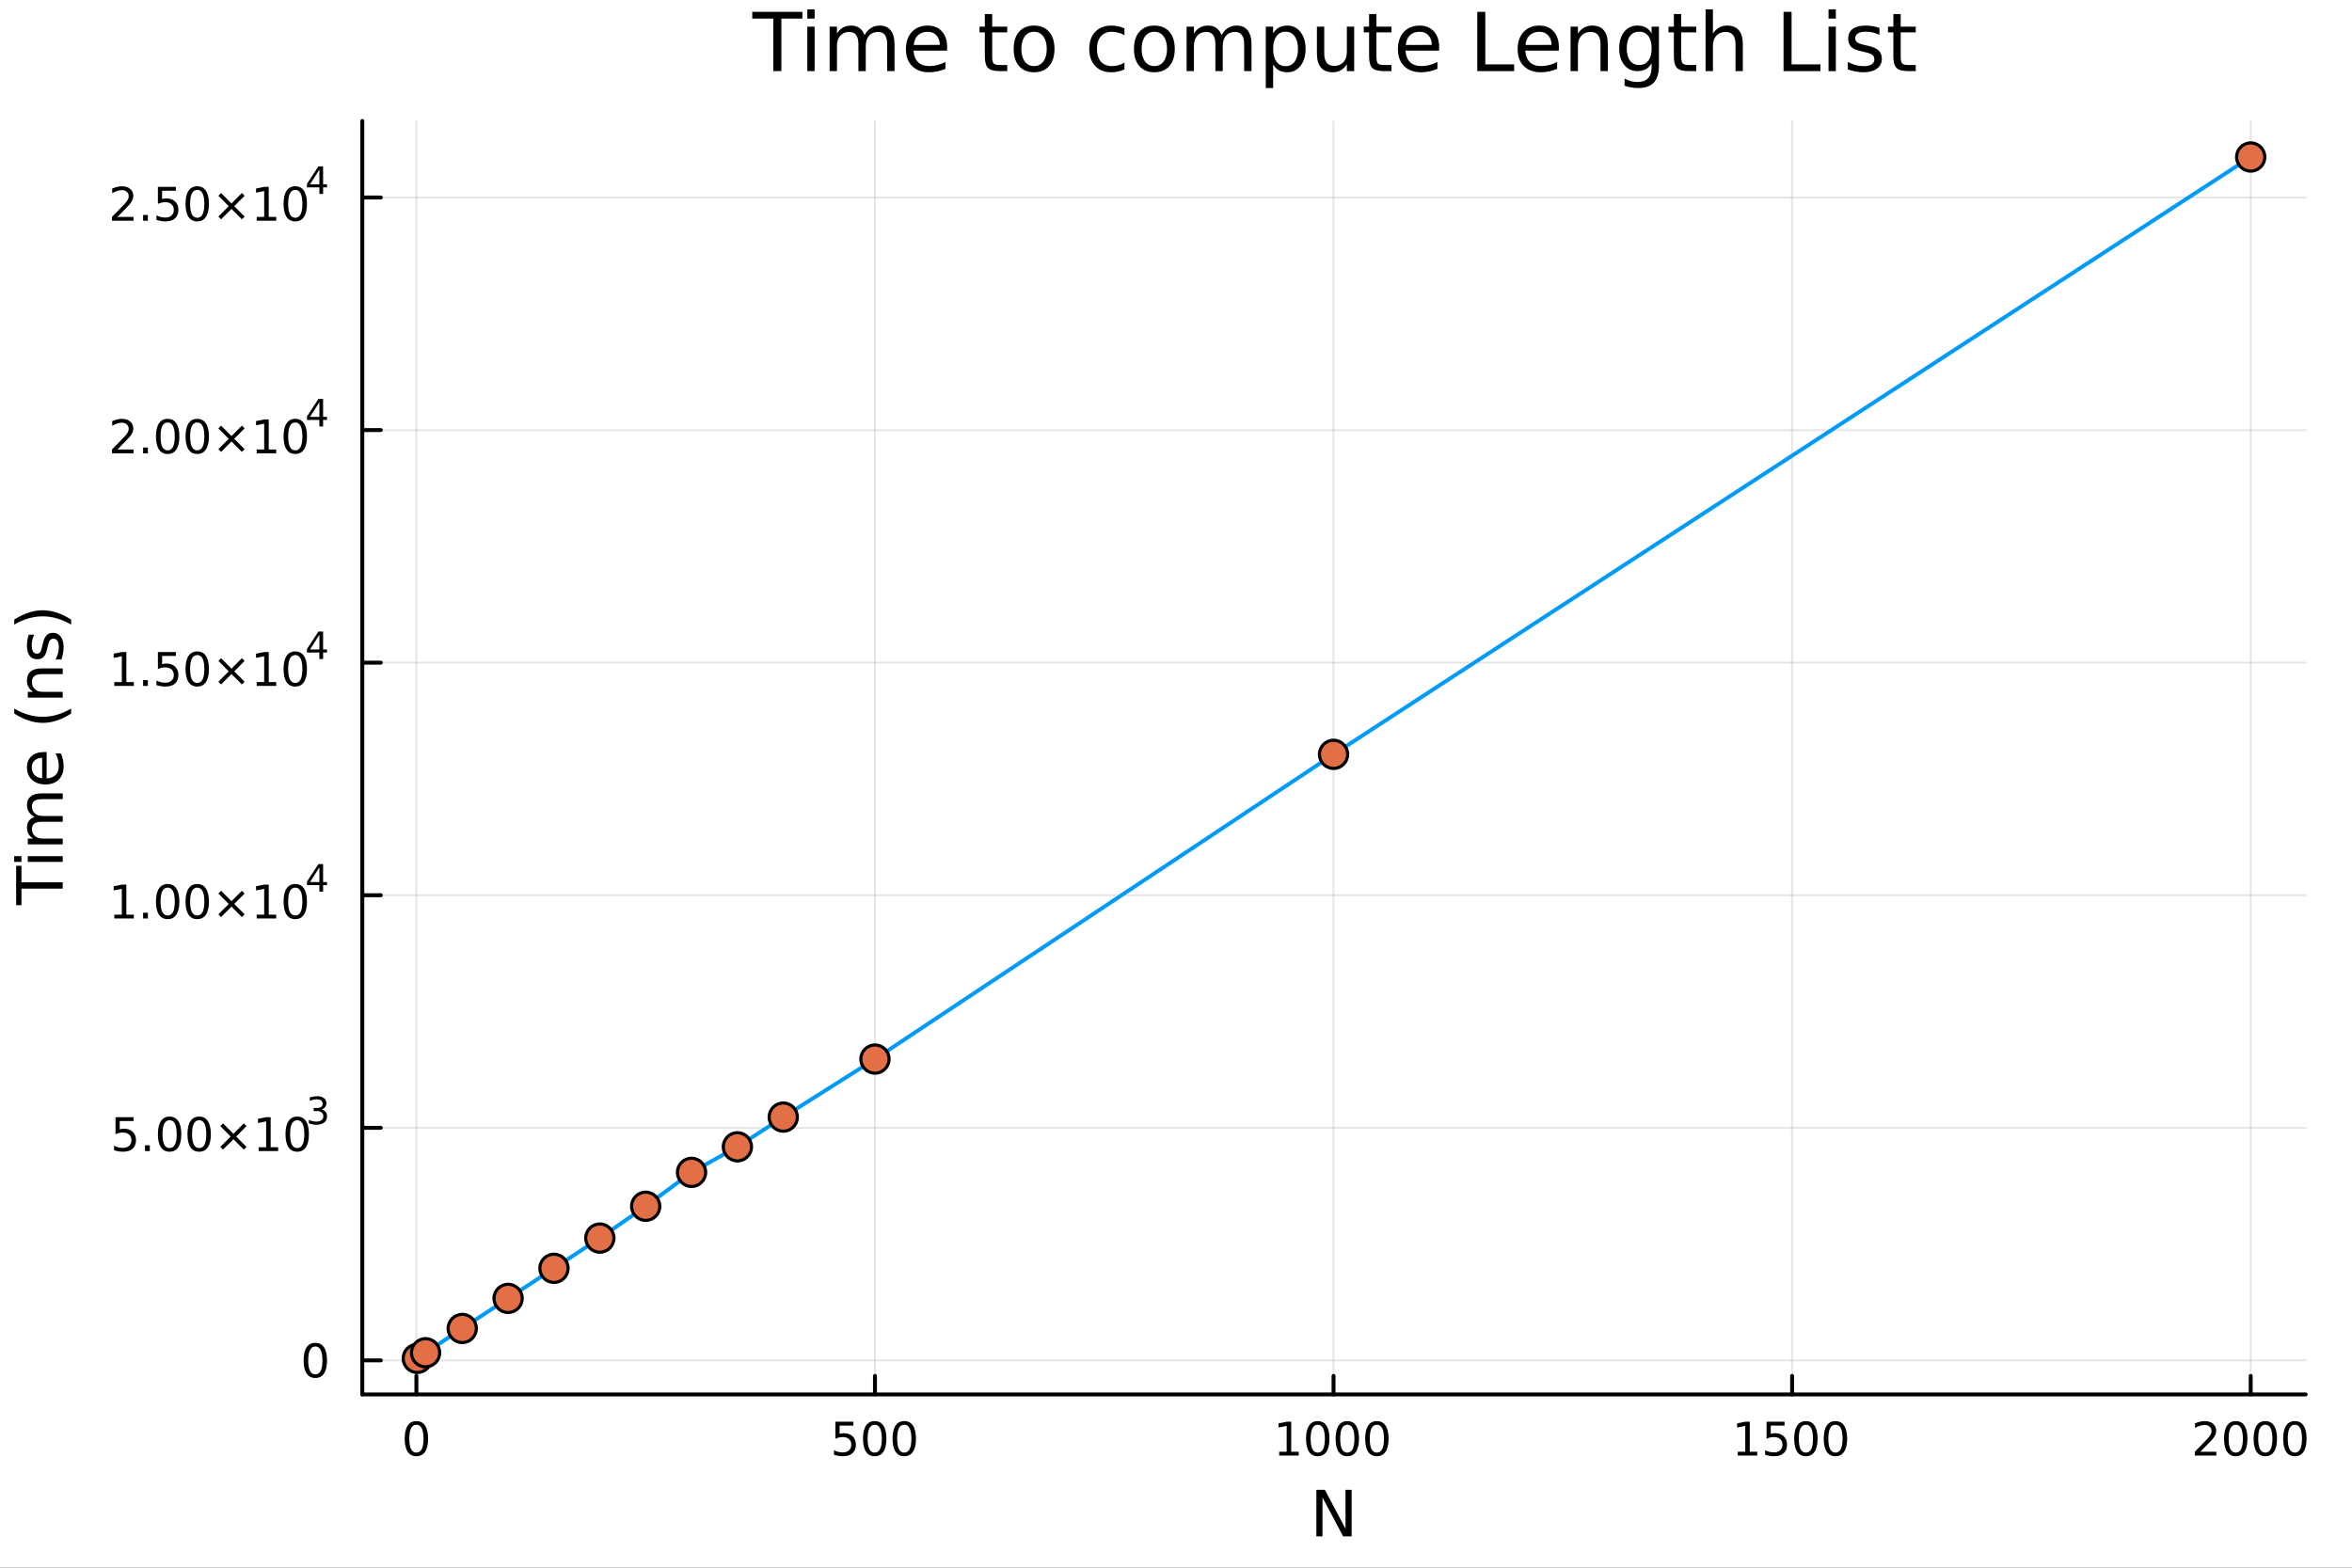 <?xml version="1.0" encoding="utf-8"?>
<svg xmlns="http://www.w3.org/2000/svg" xmlns:xlink="http://www.w3.org/1999/xlink" width="600" height="400" viewBox="0 0 2400 1600">
<rect x="0" y="0" width="2400" height="1600" fill="#333333" stroke="none"/>
<defs>
  <clipPath id="clip340">
    <rect x="0" y="0" width="2400" height="1600"/>
  </clipPath>
</defs>
<path clip-path="url(#clip340)" d="M0 1600 L2400 1600 L2400 0 L0 0  Z" fill="#ffffff" fill-rule="evenodd" fill-opacity="1"/>
<defs>
  <clipPath id="clip341">
    <rect x="480" y="0" width="1681" height="1600"/>
  </clipPath>
</defs>
<path clip-path="url(#clip340)" d="M369.703 1423.18 L2352.76 1423.18 L2352.76 123.472 L369.703 123.472  Z" fill="#ffffff" fill-rule="evenodd" fill-opacity="1"/>
<defs>
  <clipPath id="clip342">
    <rect x="369" y="123" width="1984" height="1301"/>
  </clipPath>
</defs>
<polyline clip-path="url(#clip342)" style="stroke:#000000; stroke-linecap:round; stroke-linejoin:round; stroke-width:2; stroke-opacity:0.1; fill:none" points="424.892,1423.18 424.892,123.472 "/>
<polyline clip-path="url(#clip342)" style="stroke:#000000; stroke-linecap:round; stroke-linejoin:round; stroke-width:2; stroke-opacity:0.1; fill:none" points="892.827,1423.18 892.827,123.472 "/>
<polyline clip-path="url(#clip342)" style="stroke:#000000; stroke-linecap:round; stroke-linejoin:round; stroke-width:2; stroke-opacity:0.1; fill:none" points="1360.76,1423.18 1360.76,123.472 "/>
<polyline clip-path="url(#clip342)" style="stroke:#000000; stroke-linecap:round; stroke-linejoin:round; stroke-width:2; stroke-opacity:0.1; fill:none" points="1828.7,1423.18 1828.7,123.472 "/>
<polyline clip-path="url(#clip342)" style="stroke:#000000; stroke-linecap:round; stroke-linejoin:round; stroke-width:2; stroke-opacity:0.1; fill:none" points="2296.63,1423.18 2296.63,123.472 "/>
<polyline clip-path="url(#clip340)" style="stroke:#000000; stroke-linecap:round; stroke-linejoin:round; stroke-width:4; stroke-opacity:1; fill:none" points="369.703,1423.18 2352.76,1423.18 "/>
<polyline clip-path="url(#clip340)" style="stroke:#000000; stroke-linecap:round; stroke-linejoin:round; stroke-width:4; stroke-opacity:1; fill:none" points="424.892,1423.18 424.892,1404.28 "/>
<polyline clip-path="url(#clip340)" style="stroke:#000000; stroke-linecap:round; stroke-linejoin:round; stroke-width:4; stroke-opacity:1; fill:none" points="892.827,1423.18 892.827,1404.28 "/>
<polyline clip-path="url(#clip340)" style="stroke:#000000; stroke-linecap:round; stroke-linejoin:round; stroke-width:4; stroke-opacity:1; fill:none" points="1360.76,1423.18 1360.76,1404.28 "/>
<polyline clip-path="url(#clip340)" style="stroke:#000000; stroke-linecap:round; stroke-linejoin:round; stroke-width:4; stroke-opacity:1; fill:none" points="1828.7,1423.18 1828.7,1404.28 "/>
<polyline clip-path="url(#clip340)" style="stroke:#000000; stroke-linecap:round; stroke-linejoin:round; stroke-width:4; stroke-opacity:1; fill:none" points="2296.63,1423.18 2296.63,1404.28 "/>
<path clip-path="url(#clip340)" d="M424.892 1454.1 Q421.281 1454.1 419.452 1457.66 Q417.646 1461.2 417.646 1468.33 Q417.646 1475.44 419.452 1479.01 Q421.281 1482.55 424.892 1482.55 Q428.526 1482.55 430.331 1479.01 Q432.16 1475.44 432.16 1468.33 Q432.16 1461.2 430.331 1457.66 Q428.526 1454.1 424.892 1454.1 M424.892 1450.39 Q430.702 1450.39 433.757 1455 Q436.836 1459.58 436.836 1468.33 Q436.836 1477.06 433.757 1481.67 Q430.702 1486.25 424.892 1486.25 Q419.082 1486.25 416.003 1481.67 Q412.947 1477.06 412.947 1468.33 Q412.947 1459.58 416.003 1455 Q419.082 1450.39 424.892 1450.39 Z" fill="#000000" fill-rule="nonzero" fill-opacity="1" /><path clip-path="url(#clip340)" d="M852.445 1451.02 L870.801 1451.02 L870.801 1454.96 L856.727 1454.96 L856.727 1463.43 Q857.746 1463.08 858.764 1462.92 Q859.783 1462.73 860.801 1462.73 Q866.588 1462.73 869.968 1465.9 Q873.348 1469.08 873.348 1474.49 Q873.348 1480.07 869.875 1483.17 Q866.403 1486.25 860.084 1486.25 Q857.908 1486.25 855.639 1485.88 Q853.394 1485.51 850.987 1484.77 L850.987 1480.07 Q853.07 1481.2 855.292 1481.76 Q857.514 1482.32 859.991 1482.32 Q863.996 1482.32 866.334 1480.21 Q868.672 1478.1 868.672 1474.49 Q868.672 1470.88 866.334 1468.77 Q863.996 1466.67 859.991 1466.67 Q858.116 1466.67 856.241 1467.08 Q854.389 1467.5 852.445 1468.38 L852.445 1451.02 Z" fill="#000000" fill-rule="nonzero" fill-opacity="1" /><path clip-path="url(#clip340)" d="M892.561 1454.1 Q888.949 1454.1 887.121 1457.66 Q885.315 1461.2 885.315 1468.33 Q885.315 1475.44 887.121 1479.01 Q888.949 1482.55 892.561 1482.55 Q896.195 1482.55 898 1479.01 Q899.829 1475.44 899.829 1468.33 Q899.829 1461.2 898 1457.66 Q896.195 1454.1 892.561 1454.1 M892.561 1450.39 Q898.371 1450.39 901.426 1455 Q904.505 1459.58 904.505 1468.33 Q904.505 1477.06 901.426 1481.67 Q898.371 1486.25 892.561 1486.25 Q886.75 1486.25 883.672 1481.67 Q880.616 1477.06 880.616 1468.33 Q880.616 1459.58 883.672 1455 Q886.75 1450.39 892.561 1450.39 Z" fill="#000000" fill-rule="nonzero" fill-opacity="1" /><path clip-path="url(#clip340)" d="M922.722 1454.1 Q919.111 1454.1 917.283 1457.66 Q915.477 1461.2 915.477 1468.33 Q915.477 1475.44 917.283 1479.01 Q919.111 1482.55 922.722 1482.55 Q926.357 1482.55 928.162 1479.01 Q929.991 1475.44 929.991 1468.33 Q929.991 1461.2 928.162 1457.66 Q926.357 1454.1 922.722 1454.1 M922.722 1450.39 Q928.533 1450.39 931.588 1455 Q934.667 1459.58 934.667 1468.33 Q934.667 1477.06 931.588 1481.67 Q928.533 1486.25 922.722 1486.25 Q916.912 1486.25 913.834 1481.67 Q910.778 1477.06 910.778 1468.33 Q910.778 1459.58 913.834 1455 Q916.912 1450.39 922.722 1450.39 Z" fill="#000000" fill-rule="nonzero" fill-opacity="1" /><path clip-path="url(#clip340)" d="M1305.29 1481.64 L1312.93 1481.64 L1312.93 1455.28 L1304.62 1456.95 L1304.62 1452.69 L1312.88 1451.02 L1317.56 1451.02 L1317.56 1481.64 L1325.19 1481.64 L1325.19 1485.58 L1305.29 1485.58 L1305.29 1481.64 Z" fill="#000000" fill-rule="nonzero" fill-opacity="1" /><path clip-path="url(#clip340)" d="M1344.64 1454.1 Q1341.03 1454.1 1339.2 1457.66 Q1337.39 1461.2 1337.39 1468.33 Q1337.39 1475.44 1339.2 1479.01 Q1341.03 1482.55 1344.64 1482.55 Q1348.27 1482.55 1350.08 1479.01 Q1351.91 1475.44 1351.91 1468.33 Q1351.91 1461.2 1350.08 1457.66 Q1348.27 1454.1 1344.64 1454.1 M1344.64 1450.39 Q1350.45 1450.39 1353.5 1455 Q1356.58 1459.58 1356.58 1468.33 Q1356.58 1477.06 1353.5 1481.67 Q1350.45 1486.25 1344.64 1486.25 Q1338.83 1486.25 1335.75 1481.67 Q1332.69 1477.06 1332.69 1468.33 Q1332.69 1459.58 1335.75 1455 Q1338.83 1450.39 1344.64 1450.39 Z" fill="#000000" fill-rule="nonzero" fill-opacity="1" /><path clip-path="url(#clip340)" d="M1374.8 1454.1 Q1371.19 1454.1 1369.36 1457.66 Q1367.56 1461.2 1367.56 1468.33 Q1367.56 1475.44 1369.36 1479.01 Q1371.19 1482.55 1374.8 1482.55 Q1378.44 1482.55 1380.24 1479.01 Q1382.07 1475.44 1382.07 1468.33 Q1382.07 1461.2 1380.24 1457.66 Q1378.44 1454.1 1374.8 1454.1 M1374.8 1450.39 Q1380.61 1450.39 1383.67 1455 Q1386.75 1459.58 1386.75 1468.33 Q1386.75 1477.06 1383.67 1481.67 Q1380.61 1486.25 1374.8 1486.25 Q1368.99 1486.25 1365.91 1481.67 Q1362.86 1477.06 1362.86 1468.33 Q1362.86 1459.58 1365.91 1455 Q1368.99 1450.39 1374.8 1450.39 Z" fill="#000000" fill-rule="nonzero" fill-opacity="1" /><path clip-path="url(#clip340)" d="M1404.96 1454.1 Q1401.35 1454.1 1399.52 1457.66 Q1397.72 1461.2 1397.72 1468.33 Q1397.72 1475.44 1399.52 1479.01 Q1401.35 1482.55 1404.96 1482.55 Q1408.6 1482.55 1410.4 1479.01 Q1412.23 1475.44 1412.23 1468.33 Q1412.23 1461.2 1410.4 1457.66 Q1408.6 1454.1 1404.96 1454.1 M1404.96 1450.39 Q1410.77 1450.39 1413.83 1455 Q1416.91 1459.58 1416.91 1468.33 Q1416.91 1477.06 1413.83 1481.67 Q1410.77 1486.25 1404.96 1486.25 Q1399.15 1486.25 1396.07 1481.67 Q1393.02 1477.06 1393.02 1468.33 Q1393.02 1459.58 1396.07 1455 Q1399.15 1450.39 1404.96 1450.39 Z" fill="#000000" fill-rule="nonzero" fill-opacity="1" /><path clip-path="url(#clip340)" d="M1773.22 1481.64 L1780.86 1481.64 L1780.86 1455.28 L1772.55 1456.95 L1772.55 1452.69 L1780.82 1451.02 L1785.49 1451.02 L1785.49 1481.64 L1793.13 1481.64 L1793.13 1485.58 L1773.22 1485.58 L1773.22 1481.64 Z" fill="#000000" fill-rule="nonzero" fill-opacity="1" /><path clip-path="url(#clip340)" d="M1802.62 1451.02 L1820.98 1451.02 L1820.98 1454.96 L1806.9 1454.96 L1806.9 1463.43 Q1807.92 1463.08 1808.94 1462.92 Q1809.96 1462.73 1810.98 1462.73 Q1816.76 1462.73 1820.14 1465.9 Q1823.52 1469.08 1823.52 1474.49 Q1823.52 1480.07 1820.05 1483.17 Q1816.58 1486.25 1810.26 1486.25 Q1808.08 1486.25 1805.81 1485.88 Q1803.57 1485.51 1801.16 1484.77 L1801.16 1480.07 Q1803.25 1481.2 1805.47 1481.76 Q1807.69 1482.32 1810.17 1482.32 Q1814.17 1482.32 1816.51 1480.21 Q1818.85 1478.1 1818.85 1474.49 Q1818.85 1470.88 1816.51 1468.77 Q1814.17 1466.67 1810.17 1466.67 Q1808.29 1466.67 1806.42 1467.08 Q1804.56 1467.5 1802.62 1468.38 L1802.62 1451.02 Z" fill="#000000" fill-rule="nonzero" fill-opacity="1" /><path clip-path="url(#clip340)" d="M1842.74 1454.1 Q1839.12 1454.1 1837.3 1457.66 Q1835.49 1461.2 1835.49 1468.33 Q1835.49 1475.44 1837.3 1479.01 Q1839.12 1482.55 1842.74 1482.55 Q1846.37 1482.55 1848.18 1479.01 Q1850 1475.44 1850 1468.33 Q1850 1461.2 1848.18 1457.66 Q1846.37 1454.1 1842.74 1454.1 M1842.74 1450.39 Q1848.55 1450.39 1851.6 1455 Q1854.68 1459.58 1854.68 1468.33 Q1854.68 1477.06 1851.6 1481.67 Q1848.55 1486.25 1842.74 1486.25 Q1836.93 1486.25 1833.85 1481.67 Q1830.79 1477.06 1830.79 1468.33 Q1830.79 1459.58 1833.85 1455 Q1836.93 1450.39 1842.74 1450.39 Z" fill="#000000" fill-rule="nonzero" fill-opacity="1" /><path clip-path="url(#clip340)" d="M1872.9 1454.1 Q1869.29 1454.1 1867.46 1457.66 Q1865.65 1461.2 1865.65 1468.33 Q1865.65 1475.44 1867.46 1479.01 Q1869.29 1482.55 1872.9 1482.55 Q1876.53 1482.55 1878.34 1479.01 Q1880.17 1475.44 1880.17 1468.33 Q1880.17 1461.2 1878.34 1457.66 Q1876.53 1454.1 1872.9 1454.1 M1872.9 1450.39 Q1878.71 1450.39 1881.76 1455 Q1884.84 1459.58 1884.84 1468.33 Q1884.84 1477.06 1881.76 1481.67 Q1878.71 1486.25 1872.9 1486.25 Q1867.09 1486.25 1864.01 1481.67 Q1860.95 1477.06 1860.95 1468.33 Q1860.95 1459.58 1864.01 1455 Q1867.09 1450.39 1872.9 1450.39 Z" fill="#000000" fill-rule="nonzero" fill-opacity="1" /><path clip-path="url(#clip340)" d="M2245.24 1481.64 L2261.56 1481.64 L2261.56 1485.58 L2239.62 1485.58 L2239.62 1481.64 Q2242.28 1478.89 2246.86 1474.26 Q2251.47 1469.61 2252.65 1468.27 Q2254.9 1465.74 2255.78 1464.01 Q2256.68 1462.25 2256.68 1460.56 Q2256.68 1457.8 2254.73 1456.07 Q2252.81 1454.33 2249.71 1454.33 Q2247.51 1454.33 2245.06 1455.09 Q2242.63 1455.86 2239.85 1457.41 L2239.85 1452.69 Q2242.67 1451.55 2245.13 1450.97 Q2247.58 1450.39 2249.62 1450.39 Q2254.99 1450.39 2258.18 1453.08 Q2261.38 1455.77 2261.38 1460.26 Q2261.38 1462.39 2260.57 1464.31 Q2259.78 1466.2 2257.67 1468.8 Q2257.09 1469.47 2253.99 1472.69 Q2250.89 1475.88 2245.24 1481.64 Z" fill="#000000" fill-rule="nonzero" fill-opacity="1" /><path clip-path="url(#clip340)" d="M2281.38 1454.1 Q2277.77 1454.1 2275.94 1457.66 Q2274.13 1461.2 2274.13 1468.33 Q2274.13 1475.44 2275.94 1479.01 Q2277.77 1482.55 2281.38 1482.55 Q2285.01 1482.55 2286.82 1479.01 Q2288.65 1475.44 2288.65 1468.33 Q2288.65 1461.2 2286.82 1457.66 Q2285.01 1454.1 2281.38 1454.1 M2281.38 1450.39 Q2287.19 1450.39 2290.24 1455 Q2293.32 1459.58 2293.32 1468.33 Q2293.32 1477.06 2290.24 1481.67 Q2287.19 1486.25 2281.38 1486.25 Q2275.57 1486.25 2272.49 1481.67 Q2269.43 1477.06 2269.43 1468.33 Q2269.43 1459.58 2272.49 1455 Q2275.57 1450.39 2281.38 1450.39 Z" fill="#000000" fill-rule="nonzero" fill-opacity="1" /><path clip-path="url(#clip340)" d="M2311.54 1454.1 Q2307.93 1454.1 2306.1 1457.66 Q2304.29 1461.2 2304.29 1468.33 Q2304.29 1475.44 2306.1 1479.01 Q2307.93 1482.55 2311.54 1482.55 Q2315.17 1482.55 2316.98 1479.01 Q2318.81 1475.44 2318.81 1468.33 Q2318.81 1461.2 2316.98 1457.66 Q2315.17 1454.1 2311.54 1454.1 M2311.54 1450.39 Q2317.35 1450.39 2320.4 1455 Q2323.48 1459.58 2323.48 1468.33 Q2323.48 1477.06 2320.4 1481.67 Q2317.35 1486.25 2311.54 1486.25 Q2305.73 1486.25 2302.65 1481.67 Q2299.59 1477.06 2299.59 1468.33 Q2299.59 1459.58 2302.65 1455 Q2305.73 1450.39 2311.54 1450.39 Z" fill="#000000" fill-rule="nonzero" fill-opacity="1" /><path clip-path="url(#clip340)" d="M2341.7 1454.1 Q2338.09 1454.1 2336.26 1457.66 Q2334.46 1461.2 2334.46 1468.33 Q2334.46 1475.44 2336.26 1479.01 Q2338.09 1482.55 2341.7 1482.55 Q2345.34 1482.55 2347.14 1479.01 Q2348.97 1475.44 2348.97 1468.33 Q2348.97 1461.2 2347.14 1457.66 Q2345.34 1454.1 2341.7 1454.1 M2341.7 1450.39 Q2347.51 1450.39 2350.57 1455 Q2353.65 1459.58 2353.65 1468.33 Q2353.65 1477.06 2350.57 1481.67 Q2347.51 1486.25 2341.7 1486.25 Q2335.89 1486.25 2332.81 1481.67 Q2329.76 1477.06 2329.76 1468.33 Q2329.76 1459.58 2332.81 1455 Q2335.89 1450.39 2341.7 1450.39 Z" fill="#000000" fill-rule="nonzero" fill-opacity="1" /><path clip-path="url(#clip340)" d="M1343.25 1520.52 L1351.9 1520.52 L1372.97 1560.28 L1372.97 1520.52 L1379.21 1520.52 L1379.21 1568.04 L1370.56 1568.04 L1349.48 1528.29 L1349.48 1568.04 L1343.25 1568.04 L1343.25 1520.52 Z" fill="#000000" fill-rule="nonzero" fill-opacity="1" /><polyline clip-path="url(#clip342)" style="stroke:#000000; stroke-linecap:round; stroke-linejoin:round; stroke-width:2; stroke-opacity:0.1; fill:none" points="369.703,1388.43 2352.76,1388.43 "/>
<polyline clip-path="url(#clip342)" style="stroke:#000000; stroke-linecap:round; stroke-linejoin:round; stroke-width:2; stroke-opacity:0.1; fill:none" points="369.703,1151.06 2352.76,1151.06 "/>
<polyline clip-path="url(#clip342)" style="stroke:#000000; stroke-linecap:round; stroke-linejoin:round; stroke-width:2; stroke-opacity:0.1; fill:none" points="369.703,913.685 2352.76,913.685 "/>
<polyline clip-path="url(#clip342)" style="stroke:#000000; stroke-linecap:round; stroke-linejoin:round; stroke-width:2; stroke-opacity:0.1; fill:none" points="369.703,676.312 2352.76,676.312 "/>
<polyline clip-path="url(#clip342)" style="stroke:#000000; stroke-linecap:round; stroke-linejoin:round; stroke-width:2; stroke-opacity:0.1; fill:none" points="369.703,438.939 2352.76,438.939 "/>
<polyline clip-path="url(#clip342)" style="stroke:#000000; stroke-linecap:round; stroke-linejoin:round; stroke-width:2; stroke-opacity:0.1; fill:none" points="369.703,201.566 2352.76,201.566 "/>
<polyline clip-path="url(#clip340)" style="stroke:#000000; stroke-linecap:round; stroke-linejoin:round; stroke-width:4; stroke-opacity:1; fill:none" points="369.703,1423.18 369.703,123.472 "/>
<polyline clip-path="url(#clip340)" style="stroke:#000000; stroke-linecap:round; stroke-linejoin:round; stroke-width:4; stroke-opacity:1; fill:none" points="369.703,1388.43 388.601,1388.43 "/>
<polyline clip-path="url(#clip340)" style="stroke:#000000; stroke-linecap:round; stroke-linejoin:round; stroke-width:4; stroke-opacity:1; fill:none" points="369.703,1151.06 388.601,1151.06 "/>
<polyline clip-path="url(#clip340)" style="stroke:#000000; stroke-linecap:round; stroke-linejoin:round; stroke-width:4; stroke-opacity:1; fill:none" points="369.703,913.685 388.601,913.685 "/>
<polyline clip-path="url(#clip340)" style="stroke:#000000; stroke-linecap:round; stroke-linejoin:round; stroke-width:4; stroke-opacity:1; fill:none" points="369.703,676.312 388.601,676.312 "/>
<polyline clip-path="url(#clip340)" style="stroke:#000000; stroke-linecap:round; stroke-linejoin:round; stroke-width:4; stroke-opacity:1; fill:none" points="369.703,438.939 388.601,438.939 "/>
<polyline clip-path="url(#clip340)" style="stroke:#000000; stroke-linecap:round; stroke-linejoin:round; stroke-width:4; stroke-opacity:1; fill:none" points="369.703,201.566 388.601,201.566 "/>
<path clip-path="url(#clip340)" d="M321.759 1374.23 Q318.148 1374.23 316.319 1377.79 Q314.514 1381.34 314.514 1388.47 Q314.514 1395.57 316.319 1399.14 Q318.148 1402.68 321.759 1402.68 Q325.393 1402.68 327.199 1399.14 Q329.028 1395.57 329.028 1388.47 Q329.028 1381.34 327.199 1377.79 Q325.393 1374.23 321.759 1374.23 M321.759 1370.53 Q327.569 1370.53 330.625 1375.13 Q333.703 1379.72 333.703 1388.47 Q333.703 1397.19 330.625 1401.8 Q327.569 1406.38 321.759 1406.38 Q315.949 1406.38 312.87 1401.8 Q309.815 1397.19 309.815 1388.47 Q309.815 1379.72 312.87 1375.13 Q315.949 1370.53 321.759 1370.53 Z" fill="#000000" fill-rule="nonzero" fill-opacity="1" /><path clip-path="url(#clip340)" d="M117.878 1140.23 L136.235 1140.23 L136.235 1144.16 L122.161 1144.16 L122.161 1152.63 Q123.179 1152.29 124.198 1152.12 Q125.216 1151.94 126.235 1151.94 Q132.022 1151.94 135.402 1155.11 Q138.781 1158.28 138.781 1163.7 Q138.781 1169.28 135.309 1172.38 Q131.837 1175.46 125.517 1175.46 Q123.341 1175.46 121.073 1175.09 Q118.828 1174.72 116.42 1173.97 L116.42 1169.28 Q118.503 1170.41 120.726 1170.97 Q122.948 1171.52 125.425 1171.52 Q129.429 1171.52 131.767 1169.41 Q134.105 1167.31 134.105 1163.7 Q134.105 1160.09 131.767 1157.98 Q129.429 1155.87 125.425 1155.87 Q123.55 1155.87 121.675 1156.29 Q119.823 1156.71 117.878 1157.59 L117.878 1140.23 Z" fill="#000000" fill-rule="nonzero" fill-opacity="1" /><path clip-path="url(#clip340)" d="M147.994 1168.91 L152.878 1168.91 L152.878 1174.79 L147.994 1174.79 L147.994 1168.91 Z" fill="#000000" fill-rule="nonzero" fill-opacity="1" /><path clip-path="url(#clip340)" d="M173.063 1143.3 Q169.452 1143.3 167.624 1146.87 Q165.818 1150.41 165.818 1157.54 Q165.818 1164.65 167.624 1168.21 Q169.452 1171.75 173.063 1171.75 Q176.698 1171.75 178.503 1168.21 Q180.332 1164.65 180.332 1157.54 Q180.332 1150.41 178.503 1146.87 Q176.698 1143.3 173.063 1143.3 M173.063 1139.6 Q178.874 1139.6 181.929 1144.21 Q185.008 1148.79 185.008 1157.54 Q185.008 1166.27 181.929 1170.87 Q178.874 1175.46 173.063 1175.46 Q167.253 1175.46 164.175 1170.87 Q161.119 1166.27 161.119 1157.54 Q161.119 1148.79 164.175 1144.21 Q167.253 1139.6 173.063 1139.6 Z" fill="#000000" fill-rule="nonzero" fill-opacity="1" /><path clip-path="url(#clip340)" d="M203.225 1143.3 Q199.614 1143.3 197.785 1146.87 Q195.98 1150.41 195.98 1157.54 Q195.98 1164.65 197.785 1168.21 Q199.614 1171.75 203.225 1171.75 Q206.859 1171.75 208.665 1168.21 Q210.494 1164.65 210.494 1157.54 Q210.494 1150.41 208.665 1146.87 Q206.859 1143.3 203.225 1143.3 M203.225 1139.6 Q209.035 1139.6 212.091 1144.21 Q215.17 1148.79 215.17 1157.54 Q215.17 1166.27 212.091 1170.87 Q209.035 1175.46 203.225 1175.46 Q197.415 1175.46 194.336 1170.87 Q191.281 1166.27 191.281 1157.54 Q191.281 1148.79 194.336 1144.21 Q197.415 1139.6 203.225 1139.6 Z" fill="#000000" fill-rule="nonzero" fill-opacity="1" /><path clip-path="url(#clip340)" d="M251.558 1149.32 L240.98 1159.95 L251.558 1170.53 L248.804 1173.33 L238.179 1162.7 L227.554 1173.33 L224.822 1170.53 L235.378 1159.95 L224.822 1149.32 L227.554 1146.52 L238.179 1157.15 L248.804 1146.52 L251.558 1149.32 Z" fill="#000000" fill-rule="nonzero" fill-opacity="1" /><path clip-path="url(#clip340)" d="M263.919 1170.85 L271.558 1170.85 L271.558 1144.48 L263.248 1146.15 L263.248 1141.89 L271.512 1140.23 L276.188 1140.23 L276.188 1170.85 L283.827 1170.85 L283.827 1174.79 L263.919 1174.79 L263.919 1170.85 Z" fill="#000000" fill-rule="nonzero" fill-opacity="1" /><path clip-path="url(#clip340)" d="M303.271 1143.3 Q299.66 1143.3 297.831 1146.87 Q296.026 1150.41 296.026 1157.54 Q296.026 1164.65 297.831 1168.21 Q299.66 1171.75 303.271 1171.75 Q306.905 1171.75 308.711 1168.21 Q310.539 1164.65 310.539 1157.54 Q310.539 1150.41 308.711 1146.87 Q306.905 1143.3 303.271 1143.3 M303.271 1139.6 Q309.081 1139.6 312.137 1144.21 Q315.215 1148.79 315.215 1157.54 Q315.215 1166.27 312.137 1170.87 Q309.081 1175.46 303.271 1175.46 Q297.461 1175.46 294.382 1170.87 Q291.327 1166.27 291.327 1157.54 Q291.327 1148.79 294.382 1144.21 Q297.461 1139.6 303.271 1139.6 Z" fill="#000000" fill-rule="nonzero" fill-opacity="1" /><path clip-path="url(#clip340)" d="M327.911 1132.23 Q330.638 1132.82 332.161 1134.66 Q333.703 1136.5 333.703 1139.21 Q333.703 1143.37 330.845 1145.64 Q327.986 1147.92 322.72 1147.92 Q320.952 1147.92 319.071 1147.56 Q317.209 1147.22 315.215 1146.53 L315.215 1142.86 Q316.795 1143.78 318.676 1144.25 Q320.557 1144.72 322.607 1144.72 Q326.18 1144.72 328.042 1143.31 Q329.923 1141.9 329.923 1139.21 Q329.923 1136.73 328.174 1135.34 Q326.444 1133.93 323.34 1133.93 L320.068 1133.93 L320.068 1130.81 L323.491 1130.81 Q326.293 1130.81 327.779 1129.7 Q329.265 1128.57 329.265 1126.46 Q329.265 1124.3 327.723 1123.15 Q326.199 1121.98 323.34 1121.98 Q321.779 1121.98 319.993 1122.32 Q318.206 1122.66 316.062 1123.38 L316.062 1119.99 Q318.225 1119.39 320.105 1119.09 Q322.005 1118.79 323.679 1118.79 Q328.005 1118.79 330.525 1120.76 Q333.045 1122.72 333.045 1126.07 Q333.045 1128.4 331.71 1130.02 Q330.374 1131.61 327.911 1132.23 Z" fill="#000000" fill-rule="nonzero" fill-opacity="1" /><path clip-path="url(#clip340)" d="M116.668 933.477 L124.306 933.477 L124.306 907.111 L115.996 908.778 L115.996 904.519 L124.26 902.852 L128.936 902.852 L128.936 933.477 L136.575 933.477 L136.575 937.412 L116.668 937.412 L116.668 933.477 Z" fill="#000000" fill-rule="nonzero" fill-opacity="1" /><path clip-path="url(#clip340)" d="M146.019 931.533 L150.903 931.533 L150.903 937.412 L146.019 937.412 L146.019 931.533 Z" fill="#000000" fill-rule="nonzero" fill-opacity="1" /><path clip-path="url(#clip340)" d="M171.089 905.931 Q167.477 905.931 165.649 909.496 Q163.843 913.037 163.843 920.167 Q163.843 927.273 165.649 930.838 Q167.477 934.38 171.089 934.38 Q174.723 934.38 176.528 930.838 Q178.357 927.273 178.357 920.167 Q178.357 913.037 176.528 909.496 Q174.723 905.931 171.089 905.931 M171.089 902.227 Q176.899 902.227 179.954 906.834 Q183.033 911.417 183.033 920.167 Q183.033 928.894 179.954 933.5 Q176.899 938.083 171.089 938.083 Q165.278 938.083 162.2 933.5 Q159.144 928.894 159.144 920.167 Q159.144 911.417 162.2 906.834 Q165.278 902.227 171.089 902.227 Z" fill="#000000" fill-rule="nonzero" fill-opacity="1" /><path clip-path="url(#clip340)" d="M201.25 905.931 Q197.639 905.931 195.811 909.496 Q194.005 913.037 194.005 920.167 Q194.005 927.273 195.811 930.838 Q197.639 934.38 201.25 934.38 Q204.885 934.38 206.69 930.838 Q208.519 927.273 208.519 920.167 Q208.519 913.037 206.69 909.496 Q204.885 905.931 201.25 905.931 M201.25 902.227 Q207.061 902.227 210.116 906.834 Q213.195 911.417 213.195 920.167 Q213.195 928.894 210.116 933.5 Q207.061 938.083 201.25 938.083 Q195.44 938.083 192.362 933.5 Q189.306 928.894 189.306 920.167 Q189.306 911.417 192.362 906.834 Q195.44 902.227 201.25 902.227 Z" fill="#000000" fill-rule="nonzero" fill-opacity="1" /><path clip-path="url(#clip340)" d="M249.584 911.949 L239.005 922.574 L249.584 933.153 L246.829 935.954 L236.204 925.329 L225.579 935.954 L222.848 933.153 L233.403 922.574 L222.848 911.949 L225.579 909.148 L236.204 919.773 L246.829 909.148 L249.584 911.949 Z" fill="#000000" fill-rule="nonzero" fill-opacity="1" /><path clip-path="url(#clip340)" d="M261.945 933.477 L269.583 933.477 L269.583 907.111 L261.273 908.778 L261.273 904.519 L269.537 902.852 L274.213 902.852 L274.213 933.477 L281.852 933.477 L281.852 937.412 L261.945 937.412 L261.945 933.477 Z" fill="#000000" fill-rule="nonzero" fill-opacity="1" /><path clip-path="url(#clip340)" d="M301.296 905.931 Q297.685 905.931 295.856 909.496 Q294.051 913.037 294.051 920.167 Q294.051 927.273 295.856 930.838 Q297.685 934.38 301.296 934.38 Q304.93 934.38 306.736 930.838 Q308.565 927.273 308.565 920.167 Q308.565 913.037 306.736 909.496 Q304.93 905.931 301.296 905.931 M301.296 902.227 Q307.106 902.227 310.162 906.834 Q313.241 911.417 313.241 920.167 Q313.241 928.894 310.162 933.5 Q307.106 938.083 301.296 938.083 Q295.486 938.083 292.407 933.5 Q289.352 928.894 289.352 920.167 Q289.352 911.417 292.407 906.834 Q295.486 902.227 301.296 902.227 Z" fill="#000000" fill-rule="nonzero" fill-opacity="1" /><path clip-path="url(#clip340)" d="M325.917 885.232 L316.325 900.222 L325.917 900.222 L325.917 885.232 M324.92 881.922 L329.697 881.922 L329.697 900.222 L333.703 900.222 L333.703 903.381 L329.697 903.381 L329.697 910.002 L325.917 910.002 L325.917 903.381 L313.241 903.381 L313.241 899.714 L324.92 881.922 Z" fill="#000000" fill-rule="nonzero" fill-opacity="1" /><path clip-path="url(#clip340)" d="M116.668 696.104 L124.306 696.104 L124.306 669.738 L115.996 671.405 L115.996 667.146 L124.26 665.479 L128.936 665.479 L128.936 696.104 L136.575 696.104 L136.575 700.039 L116.668 700.039 L116.668 696.104 Z" fill="#000000" fill-rule="nonzero" fill-opacity="1" /><path clip-path="url(#clip340)" d="M146.019 694.16 L150.903 694.16 L150.903 700.039 L146.019 700.039 L146.019 694.16 Z" fill="#000000" fill-rule="nonzero" fill-opacity="1" /><path clip-path="url(#clip340)" d="M161.135 665.479 L179.491 665.479 L179.491 669.414 L165.417 669.414 L165.417 677.886 Q166.436 677.539 167.454 677.377 Q168.473 677.192 169.491 677.192 Q175.278 677.192 178.658 680.363 Q182.038 683.535 182.038 688.951 Q182.038 694.53 178.565 697.632 Q175.093 700.71 168.774 700.71 Q166.598 700.71 164.329 700.34 Q162.084 699.97 159.677 699.229 L159.677 694.53 Q161.76 695.664 163.982 696.22 Q166.204 696.775 168.681 696.775 Q172.686 696.775 175.024 694.669 Q177.362 692.562 177.362 688.951 Q177.362 685.34 175.024 683.234 Q172.686 681.127 168.681 681.127 Q166.806 681.127 164.931 681.544 Q163.079 681.961 161.135 682.84 L161.135 665.479 Z" fill="#000000" fill-rule="nonzero" fill-opacity="1" /><path clip-path="url(#clip340)" d="M201.25 668.558 Q197.639 668.558 195.811 672.123 Q194.005 675.664 194.005 682.794 Q194.005 689.9 195.811 693.465 Q197.639 697.007 201.25 697.007 Q204.885 697.007 206.69 693.465 Q208.519 689.9 208.519 682.794 Q208.519 675.664 206.69 672.123 Q204.885 668.558 201.25 668.558 M201.25 664.854 Q207.061 664.854 210.116 669.461 Q213.195 674.044 213.195 682.794 Q213.195 691.521 210.116 696.127 Q207.061 700.71 201.25 700.71 Q195.44 700.71 192.362 696.127 Q189.306 691.521 189.306 682.794 Q189.306 674.044 192.362 669.461 Q195.44 664.854 201.25 664.854 Z" fill="#000000" fill-rule="nonzero" fill-opacity="1" /><path clip-path="url(#clip340)" d="M249.584 674.576 L239.005 685.201 L249.584 695.78 L246.829 698.581 L236.204 687.956 L225.579 698.581 L222.848 695.78 L233.403 685.201 L222.848 674.576 L225.579 671.775 L236.204 682.4 L246.829 671.775 L249.584 674.576 Z" fill="#000000" fill-rule="nonzero" fill-opacity="1" /><path clip-path="url(#clip340)" d="M261.945 696.104 L269.583 696.104 L269.583 669.738 L261.273 671.405 L261.273 667.146 L269.537 665.479 L274.213 665.479 L274.213 696.104 L281.852 696.104 L281.852 700.039 L261.945 700.039 L261.945 696.104 Z" fill="#000000" fill-rule="nonzero" fill-opacity="1" /><path clip-path="url(#clip340)" d="M301.296 668.558 Q297.685 668.558 295.856 672.123 Q294.051 675.664 294.051 682.794 Q294.051 689.9 295.856 693.465 Q297.685 697.007 301.296 697.007 Q304.93 697.007 306.736 693.465 Q308.565 689.9 308.565 682.794 Q308.565 675.664 306.736 672.123 Q304.93 668.558 301.296 668.558 M301.296 664.854 Q307.106 664.854 310.162 669.461 Q313.241 674.044 313.241 682.794 Q313.241 691.521 310.162 696.127 Q307.106 700.71 301.296 700.71 Q295.486 700.71 292.407 696.127 Q289.352 691.521 289.352 682.794 Q289.352 674.044 292.407 669.461 Q295.486 664.854 301.296 664.854 Z" fill="#000000" fill-rule="nonzero" fill-opacity="1" /><path clip-path="url(#clip340)" d="M325.917 647.859 L316.325 662.849 L325.917 662.849 L325.917 647.859 M324.92 644.549 L329.697 644.549 L329.697 662.849 L333.703 662.849 L333.703 666.008 L329.697 666.008 L329.697 672.629 L325.917 672.629 L325.917 666.008 L313.241 666.008 L313.241 662.341 L324.92 644.549 Z" fill="#000000" fill-rule="nonzero" fill-opacity="1" /><path clip-path="url(#clip340)" d="M119.885 458.731 L136.204 458.731 L136.204 462.666 L114.26 462.666 L114.26 458.731 Q116.922 455.976 121.505 451.347 Q126.112 446.694 127.292 445.351 Q129.538 442.828 130.417 441.092 Q131.32 439.333 131.32 437.643 Q131.32 434.889 129.376 433.152 Q127.455 431.416 124.353 431.416 Q122.154 431.416 119.7 432.18 Q117.269 432.944 114.492 434.495 L114.492 429.773 Q117.316 428.639 119.769 428.06 Q122.223 427.481 124.26 427.481 Q129.63 427.481 132.825 430.166 Q136.019 432.852 136.019 437.342 Q136.019 439.472 135.209 441.393 Q134.422 443.291 132.316 445.884 Q131.737 446.555 128.635 449.773 Q125.533 452.967 119.885 458.731 Z" fill="#000000" fill-rule="nonzero" fill-opacity="1" /><path clip-path="url(#clip340)" d="M146.019 456.787 L150.903 456.787 L150.903 462.666 L146.019 462.666 L146.019 456.787 Z" fill="#000000" fill-rule="nonzero" fill-opacity="1" /><path clip-path="url(#clip340)" d="M171.089 431.185 Q167.477 431.185 165.649 434.75 Q163.843 438.291 163.843 445.421 Q163.843 452.527 165.649 456.092 Q167.477 459.634 171.089 459.634 Q174.723 459.634 176.528 456.092 Q178.357 452.527 178.357 445.421 Q178.357 438.291 176.528 434.75 Q174.723 431.185 171.089 431.185 M171.089 427.481 Q176.899 427.481 179.954 432.088 Q183.033 436.671 183.033 445.421 Q183.033 454.148 179.954 458.754 Q176.899 463.337 171.089 463.337 Q165.278 463.337 162.2 458.754 Q159.144 454.148 159.144 445.421 Q159.144 436.671 162.2 432.088 Q165.278 427.481 171.089 427.481 Z" fill="#000000" fill-rule="nonzero" fill-opacity="1" /><path clip-path="url(#clip340)" d="M201.25 431.185 Q197.639 431.185 195.811 434.75 Q194.005 438.291 194.005 445.421 Q194.005 452.527 195.811 456.092 Q197.639 459.634 201.25 459.634 Q204.885 459.634 206.69 456.092 Q208.519 452.527 208.519 445.421 Q208.519 438.291 206.69 434.75 Q204.885 431.185 201.25 431.185 M201.25 427.481 Q207.061 427.481 210.116 432.088 Q213.195 436.671 213.195 445.421 Q213.195 454.148 210.116 458.754 Q207.061 463.337 201.25 463.337 Q195.44 463.337 192.362 458.754 Q189.306 454.148 189.306 445.421 Q189.306 436.671 192.362 432.088 Q195.44 427.481 201.25 427.481 Z" fill="#000000" fill-rule="nonzero" fill-opacity="1" /><path clip-path="url(#clip340)" d="M249.584 437.203 L239.005 447.828 L249.584 458.407 L246.829 461.208 L236.204 450.583 L225.579 461.208 L222.848 458.407 L233.403 447.828 L222.848 437.203 L225.579 434.402 L236.204 445.027 L246.829 434.402 L249.584 437.203 Z" fill="#000000" fill-rule="nonzero" fill-opacity="1" /><path clip-path="url(#clip340)" d="M261.945 458.731 L269.583 458.731 L269.583 432.365 L261.273 434.032 L261.273 429.773 L269.537 428.106 L274.213 428.106 L274.213 458.731 L281.852 458.731 L281.852 462.666 L261.945 462.666 L261.945 458.731 Z" fill="#000000" fill-rule="nonzero" fill-opacity="1" /><path clip-path="url(#clip340)" d="M301.296 431.185 Q297.685 431.185 295.856 434.75 Q294.051 438.291 294.051 445.421 Q294.051 452.527 295.856 456.092 Q297.685 459.634 301.296 459.634 Q304.93 459.634 306.736 456.092 Q308.565 452.527 308.565 445.421 Q308.565 438.291 306.736 434.75 Q304.93 431.185 301.296 431.185 M301.296 427.481 Q307.106 427.481 310.162 432.088 Q313.241 436.671 313.241 445.421 Q313.241 454.148 310.162 458.754 Q307.106 463.337 301.296 463.337 Q295.486 463.337 292.407 458.754 Q289.352 454.148 289.352 445.421 Q289.352 436.671 292.407 432.088 Q295.486 427.481 301.296 427.481 Z" fill="#000000" fill-rule="nonzero" fill-opacity="1" /><path clip-path="url(#clip340)" d="M325.917 410.486 L316.325 425.476 L325.917 425.476 L325.917 410.486 M324.92 407.176 L329.697 407.176 L329.697 425.476 L333.703 425.476 L333.703 428.635 L329.697 428.635 L329.697 435.256 L325.917 435.256 L325.917 428.635 L313.241 428.635 L313.241 424.968 L324.92 407.176 Z" fill="#000000" fill-rule="nonzero" fill-opacity="1" /><path clip-path="url(#clip340)" d="M119.885 221.358 L136.204 221.358 L136.204 225.293 L114.26 225.293 L114.26 221.358 Q116.922 218.603 121.505 213.974 Q126.112 209.321 127.292 207.978 Q129.538 205.455 130.417 203.719 Q131.32 201.96 131.32 200.27 Q131.32 197.516 129.376 195.779 Q127.455 194.043 124.353 194.043 Q122.154 194.043 119.7 194.807 Q117.269 195.571 114.492 197.122 L114.492 192.4 Q117.316 191.266 119.769 190.687 Q122.223 190.108 124.26 190.108 Q129.63 190.108 132.825 192.793 Q136.019 195.479 136.019 199.969 Q136.019 202.099 135.209 204.02 Q134.422 205.918 132.316 208.511 Q131.737 209.182 128.635 212.4 Q125.533 215.594 119.885 221.358 Z" fill="#000000" fill-rule="nonzero" fill-opacity="1" /><path clip-path="url(#clip340)" d="M146.019 219.414 L150.903 219.414 L150.903 225.293 L146.019 225.293 L146.019 219.414 Z" fill="#000000" fill-rule="nonzero" fill-opacity="1" /><path clip-path="url(#clip340)" d="M161.135 190.733 L179.491 190.733 L179.491 194.668 L165.417 194.668 L165.417 203.141 Q166.436 202.793 167.454 202.631 Q168.473 202.446 169.491 202.446 Q175.278 202.446 178.658 205.617 Q182.038 208.789 182.038 214.205 Q182.038 219.784 178.565 222.886 Q175.093 225.965 168.774 225.965 Q166.598 225.965 164.329 225.594 Q162.084 225.224 159.677 224.483 L159.677 219.784 Q161.76 220.918 163.982 221.474 Q166.204 222.029 168.681 222.029 Q172.686 222.029 175.024 219.923 Q177.362 217.816 177.362 214.205 Q177.362 210.594 175.024 208.488 Q172.686 206.381 168.681 206.381 Q166.806 206.381 164.931 206.798 Q163.079 207.215 161.135 208.094 L161.135 190.733 Z" fill="#000000" fill-rule="nonzero" fill-opacity="1" /><path clip-path="url(#clip340)" d="M201.25 193.812 Q197.639 193.812 195.811 197.377 Q194.005 200.918 194.005 208.048 Q194.005 215.154 195.811 218.719 Q197.639 222.261 201.25 222.261 Q204.885 222.261 206.69 218.719 Q208.519 215.154 208.519 208.048 Q208.519 200.918 206.69 197.377 Q204.885 193.812 201.25 193.812 M201.25 190.108 Q207.061 190.108 210.116 194.715 Q213.195 199.298 213.195 208.048 Q213.195 216.775 210.116 221.381 Q207.061 225.965 201.25 225.965 Q195.44 225.965 192.362 221.381 Q189.306 216.775 189.306 208.048 Q189.306 199.298 192.362 194.715 Q195.44 190.108 201.25 190.108 Z" fill="#000000" fill-rule="nonzero" fill-opacity="1" /><path clip-path="url(#clip340)" d="M249.584 199.83 L239.005 210.455 L249.584 221.034 L246.829 223.835 L236.204 213.21 L225.579 223.835 L222.848 221.034 L233.403 210.455 L222.848 199.83 L225.579 197.029 L236.204 207.654 L246.829 197.029 L249.584 199.83 Z" fill="#000000" fill-rule="nonzero" fill-opacity="1" /><path clip-path="url(#clip340)" d="M261.945 221.358 L269.583 221.358 L269.583 194.992 L261.273 196.659 L261.273 192.4 L269.537 190.733 L274.213 190.733 L274.213 221.358 L281.852 221.358 L281.852 225.293 L261.945 225.293 L261.945 221.358 Z" fill="#000000" fill-rule="nonzero" fill-opacity="1" /><path clip-path="url(#clip340)" d="M301.296 193.812 Q297.685 193.812 295.856 197.377 Q294.051 200.918 294.051 208.048 Q294.051 215.154 295.856 218.719 Q297.685 222.261 301.296 222.261 Q304.93 222.261 306.736 218.719 Q308.565 215.154 308.565 208.048 Q308.565 200.918 306.736 197.377 Q304.93 193.812 301.296 193.812 M301.296 190.108 Q307.106 190.108 310.162 194.715 Q313.241 199.298 313.241 208.048 Q313.241 216.775 310.162 221.381 Q307.106 225.965 301.296 225.965 Q295.486 225.965 292.407 221.381 Q289.352 216.775 289.352 208.048 Q289.352 199.298 292.407 194.715 Q295.486 190.108 301.296 190.108 Z" fill="#000000" fill-rule="nonzero" fill-opacity="1" /><path clip-path="url(#clip340)" d="M325.917 173.113 L316.325 188.103 L325.917 188.103 L325.917 173.113 M324.92 169.803 L329.697 169.803 L329.697 188.103 L333.703 188.103 L333.703 191.262 L329.697 191.262 L329.697 197.883 L325.917 197.883 L325.917 191.262 L313.241 191.262 L313.241 187.595 L324.92 169.803 Z" fill="#000000" fill-rule="nonzero" fill-opacity="1" /><path clip-path="url(#clip340)" d="M16.484 923.811 L16.484 883.612 L21.895 883.612 L21.895 900.481 L64.004 900.481 L64.004 906.942 L21.895 906.942 L21.895 923.811 L16.484 923.811 Z" fill="#000000" fill-rule="nonzero" fill-opacity="1" /><path clip-path="url(#clip340)" d="M28.356 879.665 L28.356 873.809 L64.004 873.809 L64.004 879.665 L28.356 879.665 M14.479 879.665 L14.479 873.809 L21.895 873.809 L21.895 879.665 L14.479 879.665 Z" fill="#000000" fill-rule="nonzero" fill-opacity="1" /><path clip-path="url(#clip340)" d="M35.199 833.8 Q31.253 831.604 29.375 828.548 Q27.497 825.493 27.497 821.355 Q27.497 815.785 31.412 812.762 Q35.295 809.738 42.488 809.738 L64.004 809.738 L64.004 815.626 L42.679 815.626 Q37.555 815.626 35.072 817.44 Q32.589 819.255 32.589 822.978 Q32.589 827.53 35.613 830.172 Q38.637 832.814 43.857 832.814 L64.004 832.814 L64.004 838.702 L42.679 838.702 Q37.523 838.702 35.072 840.516 Q32.589 842.33 32.589 846.118 Q32.589 850.606 35.645 853.247 Q38.669 855.889 43.857 855.889 L64.004 855.889 L64.004 861.777 L28.356 861.777 L28.356 855.889 L33.894 855.889 Q30.616 853.884 29.056 851.083 Q27.497 848.282 27.497 844.431 Q27.497 840.548 29.47 837.842 Q31.444 835.105 35.199 833.8 Z" fill="#000000" fill-rule="nonzero" fill-opacity="1" /><path clip-path="url(#clip340)" d="M44.716 767.565 L47.581 767.565 L47.581 794.492 Q53.628 794.11 56.811 790.864 Q59.962 787.585 59.962 781.761 Q59.962 778.387 59.134 775.236 Q58.307 772.053 56.652 768.934 L62.19 768.934 Q63.527 772.085 64.227 775.395 Q64.927 778.705 64.927 782.111 Q64.927 790.641 59.962 795.638 Q54.997 800.603 46.53 800.603 Q37.777 800.603 32.653 795.892 Q27.497 791.15 27.497 783.129 Q27.497 775.936 32.144 771.766 Q36.759 767.565 44.716 767.565 M42.997 773.421 Q38.191 773.485 35.327 776.127 Q32.462 778.737 32.462 783.066 Q32.462 787.967 35.231 790.927 Q38 793.855 43.029 794.301 L42.997 773.421 Z" fill="#000000" fill-rule="nonzero" fill-opacity="1" /><path clip-path="url(#clip340)" d="M14.543 723.164 Q21.863 727.429 29.025 729.498 Q36.186 731.567 43.538 731.567 Q50.891 731.567 58.116 729.498 Q65.309 727.397 72.598 723.164 L72.598 728.257 Q65.118 733.031 57.893 735.418 Q50.668 737.774 43.538 737.774 Q36.441 737.774 29.247 735.418 Q22.054 733.063 14.543 728.257 L14.543 723.164 Z" fill="#000000" fill-rule="nonzero" fill-opacity="1" /><path clip-path="url(#clip340)" d="M42.488 682.169 L64.004 682.169 L64.004 688.026 L42.679 688.026 Q37.618 688.026 35.104 689.999 Q32.589 691.972 32.589 695.919 Q32.589 700.661 35.613 703.399 Q38.637 706.136 43.857 706.136 L64.004 706.136 L64.004 712.024 L28.356 712.024 L28.356 706.136 L33.894 706.136 Q30.68 704.035 29.088 701.203 Q27.497 698.338 27.497 694.614 Q27.497 688.471 31.316 685.32 Q35.104 682.169 42.488 682.169 Z" fill="#000000" fill-rule="nonzero" fill-opacity="1" /><path clip-path="url(#clip340)" d="M29.407 647.762 L34.945 647.762 Q33.672 650.245 33.035 652.919 Q32.398 655.592 32.398 658.457 Q32.398 662.817 33.735 665.013 Q35.072 667.178 37.746 667.178 Q39.783 667.178 40.96 665.618 Q42.106 664.059 43.157 659.348 L43.602 657.343 Q44.939 651.104 47.39 648.494 Q49.809 645.853 54.169 645.853 Q59.134 645.853 62.031 649.799 Q64.927 653.714 64.927 660.589 Q64.927 663.454 64.354 666.573 Q63.813 669.66 62.699 673.098 L56.652 673.098 Q58.339 669.851 59.198 666.7 Q60.026 663.549 60.026 660.462 Q60.026 656.324 58.625 654.096 Q57.193 651.868 54.615 651.868 Q52.228 651.868 50.955 653.492 Q49.681 655.083 48.504 660.526 L48.026 662.563 Q46.88 668.005 44.525 670.424 Q42.138 672.843 38 672.843 Q32.971 672.843 30.234 669.279 Q27.497 665.714 27.497 659.157 Q27.497 655.911 27.974 653.046 Q28.452 650.181 29.407 647.762 Z" fill="#000000" fill-rule="nonzero" fill-opacity="1" /><path clip-path="url(#clip340)" d="M14.543 637.45 L14.543 632.357 Q22.054 627.583 29.247 625.228 Q36.441 622.841 43.538 622.841 Q50.668 622.841 57.893 625.228 Q65.118 627.583 72.598 632.357 L72.598 637.45 Q65.309 633.217 58.116 631.148 Q50.891 629.047 43.538 629.047 Q36.186 629.047 29.025 631.148 Q21.863 633.217 14.543 637.45 Z" fill="#000000" fill-rule="nonzero" fill-opacity="1" /><path clip-path="url(#clip340)" d="M767.61 12.096 L818.773 12.096 L818.773 18.983 L797.303 18.983 L797.303 72.576 L789.08 72.576 L789.08 18.983 L767.61 18.983 L767.61 12.096 Z" fill="#000000" fill-rule="nonzero" fill-opacity="1" /><path clip-path="url(#clip340)" d="M823.796 27.206 L831.25 27.206 L831.25 72.576 L823.796 72.576 L823.796 27.206 M823.796 9.544 L831.25 9.544 L831.25 18.983 L823.796 18.983 L823.796 9.544 Z" fill="#000000" fill-rule="nonzero" fill-opacity="1" /><path clip-path="url(#clip340)" d="M882.17 35.915 Q884.965 30.892 888.854 28.502 Q892.743 26.112 898.009 26.112 Q905.098 26.112 908.946 31.095 Q912.795 36.037 912.795 45.192 L912.795 72.576 L905.3 72.576 L905.3 45.435 Q905.3 38.913 902.991 35.753 Q900.682 32.594 895.943 32.594 Q890.15 32.594 886.788 36.442 Q883.426 40.29 883.426 46.934 L883.426 72.576 L875.931 72.576 L875.931 45.435 Q875.931 38.873 873.622 35.753 Q871.313 32.594 866.493 32.594 Q860.781 32.594 857.419 36.482 Q854.056 40.331 854.056 46.934 L854.056 72.576 L846.562 72.576 L846.562 27.206 L854.056 27.206 L854.056 34.254 Q856.609 30.082 860.173 28.097 Q863.738 26.112 868.64 26.112 Q873.582 26.112 877.025 28.624 Q880.509 31.135 882.17 35.915 Z" fill="#000000" fill-rule="nonzero" fill-opacity="1" /><path clip-path="url(#clip340)" d="M966.469 48.028 L966.469 51.673 L932.198 51.673 Q932.685 59.37 936.816 63.421 Q940.989 67.431 948.402 67.431 Q952.696 67.431 956.706 66.378 Q960.757 65.325 964.727 63.218 L964.727 70.267 Q960.717 71.968 956.504 72.86 Q952.291 73.751 947.956 73.751 Q937.1 73.751 930.74 67.431 Q924.421 61.112 924.421 50.337 Q924.421 39.197 930.416 32.675 Q936.452 26.112 946.66 26.112 Q955.815 26.112 961.122 32.026 Q966.469 37.9 966.469 48.028 M959.015 45.84 Q958.934 39.723 955.572 36.077 Q952.25 32.431 946.741 32.431 Q940.503 32.431 936.735 35.956 Q933.009 39.48 932.441 45.88 L959.015 45.84 Z" fill="#000000" fill-rule="nonzero" fill-opacity="1" /><path clip-path="url(#clip340)" d="M1012.45 14.324 L1012.45 27.206 L1027.8 27.206 L1027.8 32.999 L1012.45 32.999 L1012.45 57.628 Q1012.45 63.178 1013.95 64.758 Q1015.48 66.338 1020.14 66.338 L1027.8 66.338 L1027.8 72.576 L1020.14 72.576 Q1011.52 72.576 1008.23 69.376 Q1004.95 66.135 1004.95 57.628 L1004.95 32.999 L999.484 32.999 L999.484 27.206 L1004.95 27.206 L1004.95 14.324 L1012.45 14.324 Z" fill="#000000" fill-rule="nonzero" fill-opacity="1" /><path clip-path="url(#clip340)" d="M1055.18 32.431 Q1049.19 32.431 1045.7 37.131 Q1042.22 41.789 1042.22 49.931 Q1042.22 58.074 1045.66 62.773 Q1049.15 67.431 1055.18 67.431 Q1061.14 67.431 1064.62 62.732 Q1068.11 58.033 1068.11 49.931 Q1068.11 41.87 1064.62 37.171 Q1061.14 32.431 1055.18 32.431 M1055.18 26.112 Q1064.91 26.112 1070.46 32.431 Q1076.01 38.751 1076.01 49.931 Q1076.01 61.071 1070.46 67.431 Q1064.91 73.751 1055.18 73.751 Q1045.42 73.751 1039.87 67.431 Q1034.36 61.071 1034.36 49.931 Q1034.36 38.751 1039.87 32.431 Q1045.42 26.112 1055.18 26.112 Z" fill="#000000" fill-rule="nonzero" fill-opacity="1" /><path clip-path="url(#clip340)" d="M1147.38 28.948 L1147.38 35.915 Q1144.22 34.173 1141.02 33.323 Q1137.86 32.431 1134.62 32.431 Q1127.37 32.431 1123.36 37.05 Q1119.35 41.627 1119.35 49.931 Q1119.35 58.236 1123.36 62.854 Q1127.37 67.431 1134.62 67.431 Q1137.86 67.431 1141.02 66.581 Q1144.22 65.689 1147.38 63.948 L1147.38 70.834 Q1144.26 72.292 1140.9 73.022 Q1137.58 73.751 1133.81 73.751 Q1123.56 73.751 1117.53 67.31 Q1111.49 60.869 1111.49 49.931 Q1111.49 38.832 1117.57 32.472 Q1123.68 26.112 1134.3 26.112 Q1137.74 26.112 1141.02 26.841 Q1144.3 27.53 1147.38 28.948 Z" fill="#000000" fill-rule="nonzero" fill-opacity="1" /><path clip-path="url(#clip340)" d="M1177.93 32.431 Q1171.93 32.431 1168.45 37.131 Q1164.96 41.789 1164.96 49.931 Q1164.96 58.074 1168.41 62.773 Q1171.89 67.431 1177.93 67.431 Q1183.88 67.431 1187.36 62.732 Q1190.85 58.033 1190.85 49.931 Q1190.85 41.87 1187.36 37.171 Q1183.88 32.431 1177.93 32.431 M1177.93 26.112 Q1187.65 26.112 1193.2 32.431 Q1198.75 38.751 1198.75 49.931 Q1198.75 61.071 1193.2 67.431 Q1187.65 73.751 1177.93 73.751 Q1168.16 73.751 1162.61 67.431 Q1157.1 61.071 1157.1 49.931 Q1157.1 38.751 1162.61 32.431 Q1168.16 26.112 1177.93 26.112 Z" fill="#000000" fill-rule="nonzero" fill-opacity="1" /><path clip-path="url(#clip340)" d="M1246.43 35.915 Q1249.22 30.892 1253.11 28.502 Q1257 26.112 1262.27 26.112 Q1269.36 26.112 1273.2 31.095 Q1277.05 36.037 1277.05 45.192 L1277.05 72.576 L1269.56 72.576 L1269.56 45.435 Q1269.56 38.913 1267.25 35.753 Q1264.94 32.594 1260.2 32.594 Q1254.41 32.594 1251.05 36.442 Q1247.68 40.29 1247.68 46.934 L1247.68 72.576 L1240.19 72.576 L1240.19 45.435 Q1240.19 38.873 1237.88 35.753 Q1235.57 32.594 1230.75 32.594 Q1225.04 32.594 1221.68 36.482 Q1218.31 40.331 1218.31 46.934 L1218.31 72.576 L1210.82 72.576 L1210.82 27.206 L1218.31 27.206 L1218.31 34.254 Q1220.87 30.082 1224.43 28.097 Q1228 26.112 1232.9 26.112 Q1237.84 26.112 1241.28 28.624 Q1244.77 31.135 1246.43 35.915 Z" fill="#000000" fill-rule="nonzero" fill-opacity="1" /><path clip-path="url(#clip340)" d="M1299.13 65.77 L1299.13 89.833 L1291.64 89.833 L1291.64 27.206 L1299.13 27.206 L1299.13 34.092 Q1301.48 30.041 1305.04 28.097 Q1308.65 26.112 1313.63 26.112 Q1321.9 26.112 1327.04 32.675 Q1332.23 39.237 1332.23 49.931 Q1332.23 60.626 1327.04 67.188 Q1321.9 73.751 1313.63 73.751 Q1308.65 73.751 1305.04 71.806 Q1301.48 69.821 1299.13 65.77 M1324.49 49.931 Q1324.49 41.708 1321.09 37.05 Q1317.72 32.35 1311.81 32.35 Q1305.89 32.35 1302.49 37.05 Q1299.13 41.708 1299.13 49.931 Q1299.13 58.155 1302.49 62.854 Q1305.89 67.512 1311.81 67.512 Q1317.72 67.512 1321.09 62.854 Q1324.49 58.155 1324.49 49.931 Z" fill="#000000" fill-rule="nonzero" fill-opacity="1" /><path clip-path="url(#clip340)" d="M1343.81 54.671 L1343.81 27.206 L1351.26 27.206 L1351.26 54.387 Q1351.26 60.828 1353.78 64.069 Q1356.29 67.269 1361.31 67.269 Q1367.35 67.269 1370.83 63.421 Q1374.35 59.573 1374.35 52.929 L1374.35 27.206 L1381.81 27.206 L1381.81 72.576 L1374.35 72.576 L1374.35 65.608 Q1371.64 69.74 1368.04 71.766 Q1364.47 73.751 1359.73 73.751 Q1351.91 73.751 1347.86 68.89 Q1343.81 64.029 1343.81 54.671 M1362.57 26.112 L1362.57 26.112 Z" fill="#000000" fill-rule="nonzero" fill-opacity="1" /><path clip-path="url(#clip340)" d="M1404.53 14.324 L1404.53 27.206 L1419.89 27.206 L1419.89 32.999 L1404.53 32.999 L1404.53 57.628 Q1404.53 63.178 1406.03 64.758 Q1407.57 66.338 1412.23 66.338 L1419.89 66.338 L1419.89 72.576 L1412.23 72.576 Q1403.6 72.576 1400.32 69.376 Q1397.04 66.135 1397.04 57.628 L1397.04 32.999 L1391.57 32.999 L1391.57 27.206 L1397.04 27.206 L1397.04 14.324 L1404.53 14.324 Z" fill="#000000" fill-rule="nonzero" fill-opacity="1" /><path clip-path="url(#clip340)" d="M1468.5 48.028 L1468.5 51.673 L1434.23 51.673 Q1434.71 59.37 1438.84 63.421 Q1443.02 67.431 1450.43 67.431 Q1454.72 67.431 1458.73 66.378 Q1462.79 65.325 1466.76 63.218 L1466.76 70.267 Q1462.75 71.968 1458.53 72.86 Q1454.32 73.751 1449.98 73.751 Q1439.13 73.751 1432.77 67.431 Q1426.45 61.112 1426.45 50.337 Q1426.45 39.197 1432.44 32.675 Q1438.48 26.112 1448.69 26.112 Q1457.84 26.112 1463.15 32.026 Q1468.5 37.9 1468.5 48.028 M1461.04 45.84 Q1460.96 39.723 1457.6 36.077 Q1454.28 32.431 1448.77 32.431 Q1442.53 32.431 1438.76 35.956 Q1435.04 39.48 1434.47 45.88 L1461.04 45.84 Z" fill="#000000" fill-rule="nonzero" fill-opacity="1" /><path clip-path="url(#clip340)" d="M1507.43 12.096 L1515.61 12.096 L1515.61 65.689 L1545.06 65.689 L1545.06 72.576 L1507.43 72.576 L1507.43 12.096 Z" fill="#000000" fill-rule="nonzero" fill-opacity="1" /><path clip-path="url(#clip340)" d="M1590.67 48.028 L1590.67 51.673 L1556.4 51.673 Q1556.89 59.37 1561.02 63.421 Q1565.19 67.431 1572.61 67.431 Q1576.9 67.431 1580.91 66.378 Q1584.96 65.325 1588.93 63.218 L1588.93 70.267 Q1584.92 71.968 1580.71 72.86 Q1576.49 73.751 1572.16 73.751 Q1561.3 73.751 1554.94 67.431 Q1548.62 61.112 1548.62 50.337 Q1548.62 39.197 1554.62 32.675 Q1560.66 26.112 1570.86 26.112 Q1580.02 26.112 1585.33 32.026 Q1590.67 37.9 1590.67 48.028 M1583.22 45.84 Q1583.14 39.723 1579.78 36.077 Q1576.45 32.431 1570.94 32.431 Q1564.71 32.431 1560.94 35.956 Q1557.21 39.48 1556.65 45.88 L1583.22 45.84 Z" fill="#000000" fill-rule="nonzero" fill-opacity="1" /><path clip-path="url(#clip340)" d="M1640.62 45.192 L1640.62 72.576 L1633.17 72.576 L1633.17 45.435 Q1633.17 38.994 1630.66 35.794 Q1628.14 32.594 1623.12 32.594 Q1617.08 32.594 1613.6 36.442 Q1610.12 40.29 1610.12 46.934 L1610.12 72.576 L1602.62 72.576 L1602.62 27.206 L1610.12 27.206 L1610.12 34.254 Q1612.79 30.163 1616.4 28.138 Q1620.04 26.112 1624.78 26.112 Q1632.6 26.112 1636.61 30.973 Q1640.62 35.794 1640.62 45.192 Z" fill="#000000" fill-rule="nonzero" fill-opacity="1" /><path clip-path="url(#clip340)" d="M1685.34 49.364 Q1685.34 41.263 1681.98 36.806 Q1678.66 32.35 1672.62 32.35 Q1666.63 32.35 1663.27 36.806 Q1659.94 41.263 1659.94 49.364 Q1659.94 57.426 1663.27 61.882 Q1666.63 66.338 1672.62 66.338 Q1678.66 66.338 1681.98 61.882 Q1685.34 57.426 1685.34 49.364 M1692.8 66.945 Q1692.8 78.531 1687.65 84.162 Q1682.51 89.833 1671.89 89.833 Q1667.96 89.833 1664.48 89.225 Q1661 88.658 1657.72 87.443 L1657.72 80.192 Q1661 81.974 1664.2 82.825 Q1667.4 83.675 1670.72 83.675 Q1678.05 83.675 1681.7 79.827 Q1685.34 76.019 1685.34 68.282 L1685.34 64.596 Q1683.03 68.606 1679.43 70.591 Q1675.82 72.576 1670.8 72.576 Q1662.45 72.576 1657.35 66.216 Q1652.25 59.856 1652.25 49.364 Q1652.25 38.832 1657.35 32.472 Q1662.45 26.112 1670.8 26.112 Q1675.82 26.112 1679.43 28.097 Q1683.03 30.082 1685.34 34.092 L1685.34 27.206 L1692.8 27.206 L1692.8 66.945 Z" fill="#000000" fill-rule="nonzero" fill-opacity="1" /><path clip-path="url(#clip340)" d="M1715.52 14.324 L1715.52 27.206 L1730.87 27.206 L1730.87 32.999 L1715.52 32.999 L1715.52 57.628 Q1715.52 63.178 1717.02 64.758 Q1718.56 66.338 1723.22 66.338 L1730.87 66.338 L1730.87 72.576 L1723.22 72.576 Q1714.59 72.576 1711.31 69.376 Q1708.03 66.135 1708.03 57.628 L1708.03 32.999 L1702.56 32.999 L1702.56 27.206 L1708.03 27.206 L1708.03 14.324 L1715.52 14.324 Z" fill="#000000" fill-rule="nonzero" fill-opacity="1" /><path clip-path="url(#clip340)" d="M1778.39 45.192 L1778.39 72.576 L1770.94 72.576 L1770.94 45.435 Q1770.94 38.994 1768.43 35.794 Q1765.91 32.594 1760.89 32.594 Q1754.86 32.594 1751.37 36.442 Q1747.89 40.29 1747.89 46.934 L1747.89 72.576 L1740.39 72.576 L1740.39 9.544 L1747.89 9.544 L1747.89 34.254 Q1750.56 30.163 1754.17 28.138 Q1757.81 26.112 1762.55 26.112 Q1770.37 26.112 1774.38 30.973 Q1778.39 35.794 1778.39 45.192 Z" fill="#000000" fill-rule="nonzero" fill-opacity="1" /><path clip-path="url(#clip340)" d="M1819.95 12.096 L1828.14 12.096 L1828.14 65.689 L1857.59 65.689 L1857.59 72.576 L1819.95 72.576 L1819.95 12.096 Z" fill="#000000" fill-rule="nonzero" fill-opacity="1" /><path clip-path="url(#clip340)" d="M1865.85 27.206 L1873.3 27.206 L1873.3 72.576 L1865.85 72.576 L1865.85 27.206 M1865.85 9.544 L1873.3 9.544 L1873.3 18.983 L1865.85 18.983 L1865.85 9.544 Z" fill="#000000" fill-rule="nonzero" fill-opacity="1" /><path clip-path="url(#clip340)" d="M1917.82 28.543 L1917.82 35.591 Q1914.66 33.971 1911.26 33.161 Q1907.86 32.35 1904.21 32.35 Q1898.66 32.35 1895.87 34.052 Q1893.11 35.753 1893.11 39.156 Q1893.11 41.749 1895.1 43.248 Q1897.08 44.706 1903.08 46.043 L1905.63 46.61 Q1913.57 48.311 1916.89 51.43 Q1920.25 54.509 1920.25 60.059 Q1920.25 66.378 1915.23 70.064 Q1910.25 73.751 1901.5 73.751 Q1897.85 73.751 1893.88 73.022 Q1889.95 72.333 1885.58 70.915 L1885.58 63.218 Q1889.71 65.365 1893.72 66.459 Q1897.73 67.512 1901.66 67.512 Q1906.93 67.512 1909.76 65.73 Q1912.6 63.907 1912.6 60.626 Q1912.6 57.588 1910.53 55.967 Q1908.51 54.347 1901.58 52.848 L1898.99 52.24 Q1892.06 50.782 1888.98 47.785 Q1885.9 44.746 1885.9 39.48 Q1885.9 33.08 1890.44 29.596 Q1894.98 26.112 1903.32 26.112 Q1907.45 26.112 1911.1 26.72 Q1914.75 27.327 1917.82 28.543 Z" fill="#000000" fill-rule="nonzero" fill-opacity="1" /><path clip-path="url(#clip340)" d="M1939.5 14.324 L1939.5 27.206 L1954.85 27.206 L1954.85 32.999 L1939.5 32.999 L1939.5 57.628 Q1939.5 63.178 1941 64.758 Q1942.53 66.338 1947.19 66.338 L1954.85 66.338 L1954.85 72.576 L1947.19 72.576 Q1938.56 72.576 1935.28 69.376 Q1932 66.135 1932 57.628 L1932 32.999 L1926.53 32.999 L1926.53 27.206 L1932 27.206 L1932 14.324 L1939.5 14.324 Z" fill="#000000" fill-rule="nonzero" fill-opacity="1" /><polyline clip-path="url(#clip342)" style="stroke:#009af9; stroke-linecap:round; stroke-linejoin:round; stroke-width:4; stroke-opacity:1; fill:none" points="425.828,1386.4 434.25,1380.62 471.685,1355.84 518.479,1325.16 565.272,1294.47 612.066,1263.61 658.859,1231.15 705.653,1196.52 752.446,1170.45 799.24,1140.12 892.827,1080.91 1360.76,769.881 2296.63,160.256 "/>
<circle clip-path="url(#clip342)" cx="425.828" cy="1386.4" r="14.4" fill="#e26f46" fill-rule="evenodd" fill-opacity="1" stroke="#000000" stroke-opacity="1" stroke-width="3.2"/>
<circle clip-path="url(#clip342)" cx="434.25" cy="1380.62" r="14.4" fill="#e26f46" fill-rule="evenodd" fill-opacity="1" stroke="#000000" stroke-opacity="1" stroke-width="3.2"/>
<circle clip-path="url(#clip342)" cx="471.685" cy="1355.84" r="14.4" fill="#e26f46" fill-rule="evenodd" fill-opacity="1" stroke="#000000" stroke-opacity="1" stroke-width="3.2"/>
<circle clip-path="url(#clip342)" cx="518.479" cy="1325.16" r="14.4" fill="#e26f46" fill-rule="evenodd" fill-opacity="1" stroke="#000000" stroke-opacity="1" stroke-width="3.2"/>
<circle clip-path="url(#clip342)" cx="565.272" cy="1294.47" r="14.4" fill="#e26f46" fill-rule="evenodd" fill-opacity="1" stroke="#000000" stroke-opacity="1" stroke-width="3.2"/>
<circle clip-path="url(#clip342)" cx="612.066" cy="1263.61" r="14.4" fill="#e26f46" fill-rule="evenodd" fill-opacity="1" stroke="#000000" stroke-opacity="1" stroke-width="3.2"/>
<circle clip-path="url(#clip342)" cx="658.859" cy="1231.15" r="14.4" fill="#e26f46" fill-rule="evenodd" fill-opacity="1" stroke="#000000" stroke-opacity="1" stroke-width="3.2"/>
<circle clip-path="url(#clip342)" cx="705.653" cy="1196.52" r="14.4" fill="#e26f46" fill-rule="evenodd" fill-opacity="1" stroke="#000000" stroke-opacity="1" stroke-width="3.2"/>
<circle clip-path="url(#clip342)" cx="752.446" cy="1170.45" r="14.4" fill="#e26f46" fill-rule="evenodd" fill-opacity="1" stroke="#000000" stroke-opacity="1" stroke-width="3.2"/>
<circle clip-path="url(#clip342)" cx="799.24" cy="1140.12" r="14.4" fill="#e26f46" fill-rule="evenodd" fill-opacity="1" stroke="#000000" stroke-opacity="1" stroke-width="3.2"/>
<circle clip-path="url(#clip342)" cx="892.827" cy="1080.91" r="14.4" fill="#e26f46" fill-rule="evenodd" fill-opacity="1" stroke="#000000" stroke-opacity="1" stroke-width="3.2"/>
<circle clip-path="url(#clip342)" cx="1360.76" cy="769.881" r="14.4" fill="#e26f46" fill-rule="evenodd" fill-opacity="1" stroke="#000000" stroke-opacity="1" stroke-width="3.2"/>
<circle clip-path="url(#clip342)" cx="2296.63" cy="160.256" r="14.4" fill="#e26f46" fill-rule="evenodd" fill-opacity="1" stroke="#000000" stroke-opacity="1" stroke-width="3.2"/>
</svg>
